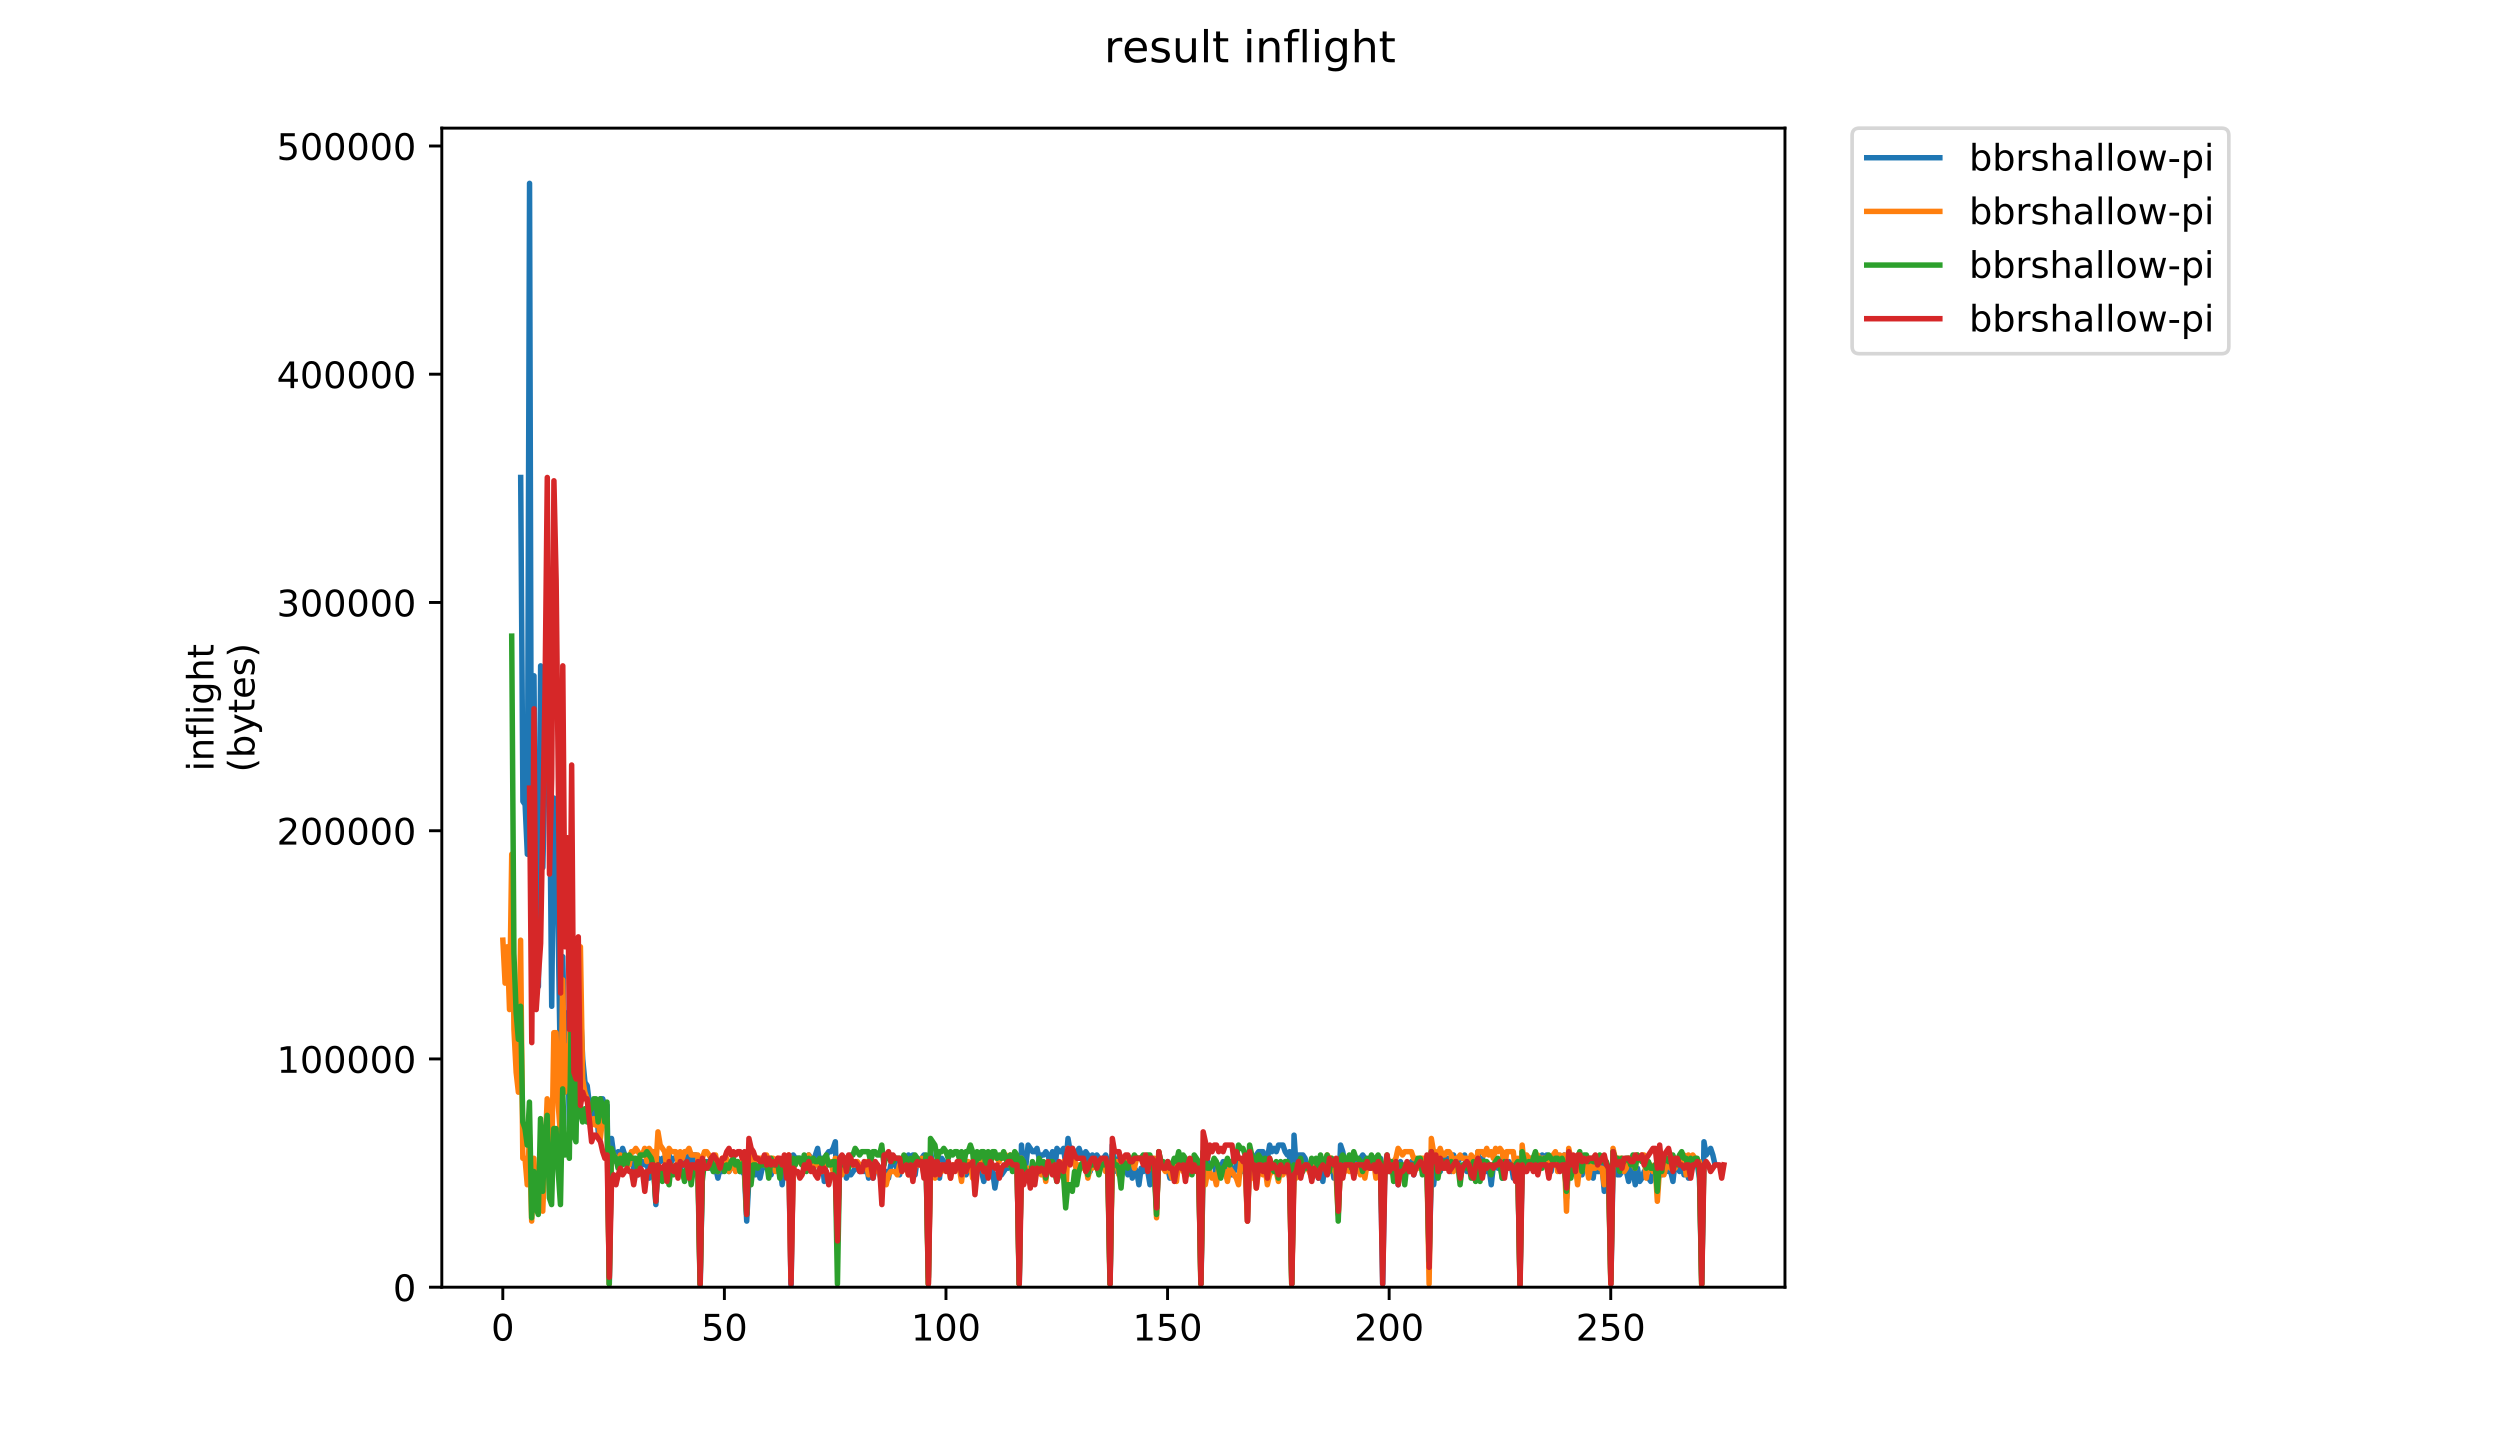 <?xml version="1.0" encoding="utf-8" standalone="no"?>
<!DOCTYPE svg PUBLIC "-//W3C//DTD SVG 1.1//EN"
  "http://www.w3.org/Graphics/SVG/1.1/DTD/svg11.dtd">
<!-- Created with matplotlib (https://matplotlib.org/) -->
<svg height="396pt" version="1.1" viewBox="0 0 684 396" width="684pt" xmlns="http://www.w3.org/2000/svg" xmlns:xlink="http://www.w3.org/1999/xlink">
 <defs>
  <style type="text/css">
*{stroke-linecap:butt;stroke-linejoin:round;}
  </style>
 </defs>
 <g id="figure_1">
  <g id="patch_1">
   <path d="M 0 396 
L 684 396 
L 684 0 
L 0 0 
z
" style="fill:#ffffff;"/>
  </g>
  <g id="axes_1">
   <g id="patch_2">
    <path d="M 120.879 352.174 
L 488.365 352.174 
L 488.365 35.062 
L 120.879 35.062 
z
" style="fill:#ffffff;"/>
   </g>
   <g id="matplotlib.axis_1">
    <g id="xtick_1">
     <g id="line2d_1">
      <defs>
       <path d="M 0 0 
L 0 3.5 
" id="mc0a345cc7d" style="stroke:#000000;stroke-width:0.8;"/>
      </defs>
      <g>
       <use style="stroke:#000000;stroke-width:0.8;" x="137.566" xlink:href="#mc0a345cc7d" y="352.174"/>
      </g>
     </g>
     <g id="text_1">
      <!-- 0 -->
      <defs>
       <path d="M 31.781 66.406 
Q 24.172 66.406 20.328 58.906 
Q 16.5 51.422 16.5 36.375 
Q 16.5 21.391 20.328 13.891 
Q 24.172 6.391 31.781 6.391 
Q 39.453 6.391 43.281 13.891 
Q 47.125 21.391 47.125 36.375 
Q 47.125 51.422 43.281 58.906 
Q 39.453 66.406 31.781 66.406 
z
M 31.781 74.219 
Q 44.047 74.219 50.516 64.516 
Q 56.984 54.828 56.984 36.375 
Q 56.984 17.969 50.516 8.266 
Q 44.047 -1.422 31.781 -1.422 
Q 19.531 -1.422 13.062 8.266 
Q 6.594 17.969 6.594 36.375 
Q 6.594 54.828 13.062 64.516 
Q 19.531 74.219 31.781 74.219 
z
" id="DejaVuSans-48"/>
      </defs>
      <g transform="translate(134.384 366.773)scale(0.1 -0.1)">
       <use xlink:href="#DejaVuSans-48"/>
      </g>
     </g>
    </g>
    <g id="xtick_2">
     <g id="line2d_2">
      <g>
       <use style="stroke:#000000;stroke-width:0.8;" x="198.192" xlink:href="#mc0a345cc7d" y="352.174"/>
      </g>
     </g>
     <g id="text_2">
      <!-- 50 -->
      <defs>
       <path d="M 10.797 72.906 
L 49.516 72.906 
L 49.516 64.594 
L 19.828 64.594 
L 19.828 46.734 
Q 21.969 47.469 24.109 47.828 
Q 26.266 48.188 28.422 48.188 
Q 40.625 48.188 47.75 41.5 
Q 54.891 34.812 54.891 23.391 
Q 54.891 11.625 47.562 5.094 
Q 40.234 -1.422 26.906 -1.422 
Q 22.312 -1.422 17.547 -0.641 
Q 12.797 0.141 7.719 1.703 
L 7.719 11.625 
Q 12.109 9.234 16.797 8.062 
Q 21.484 6.891 26.703 6.891 
Q 35.156 6.891 40.078 11.328 
Q 45.016 15.766 45.016 23.391 
Q 45.016 31 40.078 35.438 
Q 35.156 39.891 26.703 39.891 
Q 22.75 39.891 18.812 39.016 
Q 14.891 38.141 10.797 36.281 
z
" id="DejaVuSans-53"/>
      </defs>
      <g transform="translate(191.83 366.773)scale(0.1 -0.1)">
       <use xlink:href="#DejaVuSans-53"/>
       <use x="63.623" xlink:href="#DejaVuSans-48"/>
      </g>
     </g>
    </g>
    <g id="xtick_3">
     <g id="line2d_3">
      <g>
       <use style="stroke:#000000;stroke-width:0.8;" x="258.819" xlink:href="#mc0a345cc7d" y="352.174"/>
      </g>
     </g>
     <g id="text_3">
      <!-- 100 -->
      <defs>
       <path d="M 12.406 8.297 
L 28.516 8.297 
L 28.516 63.922 
L 10.984 60.406 
L 10.984 69.391 
L 28.422 72.906 
L 38.281 72.906 
L 38.281 8.297 
L 54.391 8.297 
L 54.391 0 
L 12.406 0 
z
" id="DejaVuSans-49"/>
      </defs>
      <g transform="translate(249.275 366.773)scale(0.1 -0.1)">
       <use xlink:href="#DejaVuSans-49"/>
       <use x="63.623" xlink:href="#DejaVuSans-48"/>
       <use x="127.246" xlink:href="#DejaVuSans-48"/>
      </g>
     </g>
    </g>
    <g id="xtick_4">
     <g id="line2d_4">
      <g>
       <use style="stroke:#000000;stroke-width:0.8;" x="319.445" xlink:href="#mc0a345cc7d" y="352.174"/>
      </g>
     </g>
     <g id="text_4">
      <!-- 150 -->
      <g transform="translate(309.901 366.773)scale(0.1 -0.1)">
       <use xlink:href="#DejaVuSans-49"/>
       <use x="63.623" xlink:href="#DejaVuSans-53"/>
       <use x="127.246" xlink:href="#DejaVuSans-48"/>
      </g>
     </g>
    </g>
    <g id="xtick_5">
     <g id="line2d_5">
      <g>
       <use style="stroke:#000000;stroke-width:0.8;" x="380.072" xlink:href="#mc0a345cc7d" y="352.174"/>
      </g>
     </g>
     <g id="text_5">
      <!-- 200 -->
      <defs>
       <path d="M 19.188 8.297 
L 53.609 8.297 
L 53.609 0 
L 7.328 0 
L 7.328 8.297 
Q 12.938 14.109 22.625 23.891 
Q 32.328 33.688 34.812 36.531 
Q 39.547 41.844 41.422 45.531 
Q 43.312 49.219 43.312 52.781 
Q 43.312 58.594 39.234 62.25 
Q 35.156 65.922 28.609 65.922 
Q 23.969 65.922 18.812 64.312 
Q 13.672 62.703 7.812 59.422 
L 7.812 69.391 
Q 13.766 71.781 18.938 73 
Q 24.125 74.219 28.422 74.219 
Q 39.75 74.219 46.484 68.547 
Q 53.219 62.891 53.219 53.422 
Q 53.219 48.922 51.531 44.891 
Q 49.859 40.875 45.406 35.406 
Q 44.188 33.984 37.641 27.219 
Q 31.109 20.453 19.188 8.297 
z
" id="DejaVuSans-50"/>
      </defs>
      <g transform="translate(370.528 366.773)scale(0.1 -0.1)">
       <use xlink:href="#DejaVuSans-50"/>
       <use x="63.623" xlink:href="#DejaVuSans-48"/>
       <use x="127.246" xlink:href="#DejaVuSans-48"/>
      </g>
     </g>
    </g>
    <g id="xtick_6">
     <g id="line2d_6">
      <g>
       <use style="stroke:#000000;stroke-width:0.8;" x="440.698" xlink:href="#mc0a345cc7d" y="352.174"/>
      </g>
     </g>
     <g id="text_6">
      <!-- 250 -->
      <g transform="translate(431.154 366.773)scale(0.1 -0.1)">
       <use xlink:href="#DejaVuSans-50"/>
       <use x="63.623" xlink:href="#DejaVuSans-53"/>
       <use x="127.246" xlink:href="#DejaVuSans-48"/>
      </g>
     </g>
    </g>
   </g>
   <g id="matplotlib.axis_2">
    <g id="ytick_1">
     <g id="line2d_7">
      <defs>
       <path d="M 0 0 
L -3.5 0 
" id="ma08128ab43" style="stroke:#000000;stroke-width:0.8;"/>
      </defs>
      <g>
       <use style="stroke:#000000;stroke-width:0.8;" x="120.879" xlink:href="#ma08128ab43" y="352.174"/>
      </g>
     </g>
     <g id="text_7">
      <!-- 0 -->
      <g transform="translate(107.516 355.973)scale(0.1 -0.1)">
       <use xlink:href="#DejaVuSans-48"/>
      </g>
     </g>
    </g>
    <g id="ytick_2">
     <g id="line2d_8">
      <g>
       <use style="stroke:#000000;stroke-width:0.8;" x="120.879" xlink:href="#ma08128ab43" y="289.728"/>
      </g>
     </g>
     <g id="text_8">
      <!-- 100000 -->
      <g transform="translate(75.704 293.527)scale(0.1 -0.1)">
       <use xlink:href="#DejaVuSans-49"/>
       <use x="63.623" xlink:href="#DejaVuSans-48"/>
       <use x="127.246" xlink:href="#DejaVuSans-48"/>
       <use x="190.869" xlink:href="#DejaVuSans-48"/>
       <use x="254.492" xlink:href="#DejaVuSans-48"/>
       <use x="318.115" xlink:href="#DejaVuSans-48"/>
      </g>
     </g>
    </g>
    <g id="ytick_3">
     <g id="line2d_9">
      <g>
       <use style="stroke:#000000;stroke-width:0.8;" x="120.879" xlink:href="#ma08128ab43" y="227.281"/>
      </g>
     </g>
     <g id="text_9">
      <!-- 200000 -->
      <g transform="translate(75.704 231.08)scale(0.1 -0.1)">
       <use xlink:href="#DejaVuSans-50"/>
       <use x="63.623" xlink:href="#DejaVuSans-48"/>
       <use x="127.246" xlink:href="#DejaVuSans-48"/>
       <use x="190.869" xlink:href="#DejaVuSans-48"/>
       <use x="254.492" xlink:href="#DejaVuSans-48"/>
       <use x="318.115" xlink:href="#DejaVuSans-48"/>
      </g>
     </g>
    </g>
    <g id="ytick_4">
     <g id="line2d_10">
      <g>
       <use style="stroke:#000000;stroke-width:0.8;" x="120.879" xlink:href="#ma08128ab43" y="164.835"/>
      </g>
     </g>
     <g id="text_10">
      <!-- 300000 -->
      <defs>
       <path d="M 40.578 39.312 
Q 47.656 37.797 51.625 33 
Q 55.609 28.219 55.609 21.188 
Q 55.609 10.406 48.188 4.484 
Q 40.766 -1.422 27.094 -1.422 
Q 22.516 -1.422 17.656 -0.516 
Q 12.797 0.391 7.625 2.203 
L 7.625 11.719 
Q 11.719 9.328 16.594 8.109 
Q 21.484 6.891 26.812 6.891 
Q 36.078 6.891 40.938 10.547 
Q 45.797 14.203 45.797 21.188 
Q 45.797 27.641 41.281 31.266 
Q 36.766 34.906 28.719 34.906 
L 20.219 34.906 
L 20.219 43.016 
L 29.109 43.016 
Q 36.375 43.016 40.234 45.922 
Q 44.094 48.828 44.094 54.297 
Q 44.094 59.906 40.109 62.906 
Q 36.141 65.922 28.719 65.922 
Q 24.656 65.922 20.016 65.031 
Q 15.375 64.156 9.812 62.312 
L 9.812 71.094 
Q 15.438 72.656 20.344 73.438 
Q 25.25 74.219 29.594 74.219 
Q 40.828 74.219 47.359 69.109 
Q 53.906 64.016 53.906 55.328 
Q 53.906 49.266 50.438 45.094 
Q 46.969 40.922 40.578 39.312 
z
" id="DejaVuSans-51"/>
      </defs>
      <g transform="translate(75.704 168.634)scale(0.1 -0.1)">
       <use xlink:href="#DejaVuSans-51"/>
       <use x="63.623" xlink:href="#DejaVuSans-48"/>
       <use x="127.246" xlink:href="#DejaVuSans-48"/>
       <use x="190.869" xlink:href="#DejaVuSans-48"/>
       <use x="254.492" xlink:href="#DejaVuSans-48"/>
       <use x="318.115" xlink:href="#DejaVuSans-48"/>
      </g>
     </g>
    </g>
    <g id="ytick_5">
     <g id="line2d_11">
      <g>
       <use style="stroke:#000000;stroke-width:0.8;" x="120.879" xlink:href="#ma08128ab43" y="102.388"/>
      </g>
     </g>
     <g id="text_11">
      <!-- 400000 -->
      <defs>
       <path d="M 37.797 64.312 
L 12.891 25.391 
L 37.797 25.391 
z
M 35.203 72.906 
L 47.609 72.906 
L 47.609 25.391 
L 58.016 25.391 
L 58.016 17.188 
L 47.609 17.188 
L 47.609 0 
L 37.797 0 
L 37.797 17.188 
L 4.891 17.188 
L 4.891 26.703 
z
" id="DejaVuSans-52"/>
      </defs>
      <g transform="translate(75.704 106.188)scale(0.1 -0.1)">
       <use xlink:href="#DejaVuSans-52"/>
       <use x="63.623" xlink:href="#DejaVuSans-48"/>
       <use x="127.246" xlink:href="#DejaVuSans-48"/>
       <use x="190.869" xlink:href="#DejaVuSans-48"/>
       <use x="254.492" xlink:href="#DejaVuSans-48"/>
       <use x="318.115" xlink:href="#DejaVuSans-48"/>
      </g>
     </g>
    </g>
    <g id="ytick_6">
     <g id="line2d_12">
      <g>
       <use style="stroke:#000000;stroke-width:0.8;" x="120.879" xlink:href="#ma08128ab43" y="39.942"/>
      </g>
     </g>
     <g id="text_12">
      <!-- 500000 -->
      <g transform="translate(75.704 43.741)scale(0.1 -0.1)">
       <use xlink:href="#DejaVuSans-53"/>
       <use x="63.623" xlink:href="#DejaVuSans-48"/>
       <use x="127.246" xlink:href="#DejaVuSans-48"/>
       <use x="190.869" xlink:href="#DejaVuSans-48"/>
       <use x="254.492" xlink:href="#DejaVuSans-48"/>
       <use x="318.115" xlink:href="#DejaVuSans-48"/>
      </g>
     </g>
    </g>
    <g id="text_13">
     <!-- inflight -->
     <defs>
      <path d="M 9.422 54.688 
L 18.406 54.688 
L 18.406 0 
L 9.422 0 
z
M 9.422 75.984 
L 18.406 75.984 
L 18.406 64.594 
L 9.422 64.594 
z
" id="DejaVuSans-105"/>
      <path d="M 54.891 33.016 
L 54.891 0 
L 45.906 0 
L 45.906 32.719 
Q 45.906 40.484 42.875 44.328 
Q 39.844 48.188 33.797 48.188 
Q 26.516 48.188 22.312 43.547 
Q 18.109 38.922 18.109 30.906 
L 18.109 0 
L 9.078 0 
L 9.078 54.688 
L 18.109 54.688 
L 18.109 46.188 
Q 21.344 51.125 25.703 53.562 
Q 30.078 56 35.797 56 
Q 45.219 56 50.047 50.172 
Q 54.891 44.344 54.891 33.016 
z
" id="DejaVuSans-110"/>
      <path d="M 37.109 75.984 
L 37.109 68.5 
L 28.516 68.5 
Q 23.688 68.5 21.797 66.547 
Q 19.922 64.594 19.922 59.516 
L 19.922 54.688 
L 34.719 54.688 
L 34.719 47.703 
L 19.922 47.703 
L 19.922 0 
L 10.891 0 
L 10.891 47.703 
L 2.297 47.703 
L 2.297 54.688 
L 10.891 54.688 
L 10.891 58.5 
Q 10.891 67.625 15.141 71.797 
Q 19.391 75.984 28.609 75.984 
z
" id="DejaVuSans-102"/>
      <path d="M 9.422 75.984 
L 18.406 75.984 
L 18.406 0 
L 9.422 0 
z
" id="DejaVuSans-108"/>
      <path d="M 45.406 27.984 
Q 45.406 37.75 41.375 43.109 
Q 37.359 48.484 30.078 48.484 
Q 22.859 48.484 18.828 43.109 
Q 14.797 37.75 14.797 27.984 
Q 14.797 18.266 18.828 12.891 
Q 22.859 7.516 30.078 7.516 
Q 37.359 7.516 41.375 12.891 
Q 45.406 18.266 45.406 27.984 
z
M 54.391 6.781 
Q 54.391 -7.172 48.188 -13.984 
Q 42 -20.797 29.203 -20.797 
Q 24.469 -20.797 20.266 -20.094 
Q 16.062 -19.391 12.109 -17.922 
L 12.109 -9.188 
Q 16.062 -11.328 19.922 -12.344 
Q 23.781 -13.375 27.781 -13.375 
Q 36.625 -13.375 41.016 -8.766 
Q 45.406 -4.156 45.406 5.172 
L 45.406 9.625 
Q 42.625 4.781 38.281 2.391 
Q 33.938 0 27.875 0 
Q 17.828 0 11.672 7.656 
Q 5.516 15.328 5.516 27.984 
Q 5.516 40.672 11.672 48.328 
Q 17.828 56 27.875 56 
Q 33.938 56 38.281 53.609 
Q 42.625 51.219 45.406 46.391 
L 45.406 54.688 
L 54.391 54.688 
z
" id="DejaVuSans-103"/>
      <path d="M 54.891 33.016 
L 54.891 0 
L 45.906 0 
L 45.906 32.719 
Q 45.906 40.484 42.875 44.328 
Q 39.844 48.188 33.797 48.188 
Q 26.516 48.188 22.312 43.547 
Q 18.109 38.922 18.109 30.906 
L 18.109 0 
L 9.078 0 
L 9.078 75.984 
L 18.109 75.984 
L 18.109 46.188 
Q 21.344 51.125 25.703 53.562 
Q 30.078 56 35.797 56 
Q 45.219 56 50.047 50.172 
Q 54.891 44.344 54.891 33.016 
z
" id="DejaVuSans-104"/>
      <path d="M 18.312 70.219 
L 18.312 54.688 
L 36.812 54.688 
L 36.812 47.703 
L 18.312 47.703 
L 18.312 18.016 
Q 18.312 11.328 20.141 9.422 
Q 21.969 7.516 27.594 7.516 
L 36.812 7.516 
L 36.812 0 
L 27.594 0 
Q 17.188 0 13.234 3.875 
Q 9.281 7.766 9.281 18.016 
L 9.281 47.703 
L 2.688 47.703 
L 2.688 54.688 
L 9.281 54.688 
L 9.281 70.219 
z
" id="DejaVuSans-116"/>
     </defs>
     <g transform="translate(58.426 211.018)rotate(-90)scale(0.1 -0.1)">
      <use xlink:href="#DejaVuSans-105"/>
      <use x="27.783" xlink:href="#DejaVuSans-110"/>
      <use x="91.162" xlink:href="#DejaVuSans-102"/>
      <use x="126.367" xlink:href="#DejaVuSans-108"/>
      <use x="154.15" xlink:href="#DejaVuSans-105"/>
      <use x="181.934" xlink:href="#DejaVuSans-103"/>
      <use x="245.41" xlink:href="#DejaVuSans-104"/>
      <use x="308.789" xlink:href="#DejaVuSans-116"/>
     </g>
     <!-- (bytes) -->
     <defs>
      <path d="M 31 75.875 
Q 24.469 64.656 21.281 53.656 
Q 18.109 42.672 18.109 31.391 
Q 18.109 20.125 21.312 9.062 
Q 24.516 -2 31 -13.188 
L 23.188 -13.188 
Q 15.875 -1.703 12.234 9.375 
Q 8.594 20.453 8.594 31.391 
Q 8.594 42.281 12.203 53.312 
Q 15.828 64.359 23.188 75.875 
z
" id="DejaVuSans-40"/>
      <path d="M 48.688 27.297 
Q 48.688 37.203 44.609 42.844 
Q 40.531 48.484 33.406 48.484 
Q 26.266 48.484 22.188 42.844 
Q 18.109 37.203 18.109 27.297 
Q 18.109 17.391 22.188 11.75 
Q 26.266 6.109 33.406 6.109 
Q 40.531 6.109 44.609 11.75 
Q 48.688 17.391 48.688 27.297 
z
M 18.109 46.391 
Q 20.953 51.266 25.266 53.625 
Q 29.594 56 35.594 56 
Q 45.562 56 51.781 48.094 
Q 58.016 40.188 58.016 27.297 
Q 58.016 14.406 51.781 6.484 
Q 45.562 -1.422 35.594 -1.422 
Q 29.594 -1.422 25.266 0.953 
Q 20.953 3.328 18.109 8.203 
L 18.109 0 
L 9.078 0 
L 9.078 75.984 
L 18.109 75.984 
z
" id="DejaVuSans-98"/>
      <path d="M 32.172 -5.078 
Q 28.375 -14.844 24.75 -17.812 
Q 21.141 -20.797 15.094 -20.797 
L 7.906 -20.797 
L 7.906 -13.281 
L 13.188 -13.281 
Q 16.891 -13.281 18.938 -11.516 
Q 21 -9.766 23.484 -3.219 
L 25.094 0.875 
L 2.984 54.688 
L 12.5 54.688 
L 29.594 11.922 
L 46.688 54.688 
L 56.203 54.688 
z
" id="DejaVuSans-121"/>
      <path d="M 56.203 29.594 
L 56.203 25.203 
L 14.891 25.203 
Q 15.484 15.922 20.484 11.062 
Q 25.484 6.203 34.422 6.203 
Q 39.594 6.203 44.453 7.469 
Q 49.312 8.734 54.109 11.281 
L 54.109 2.781 
Q 49.266 0.734 44.188 -0.344 
Q 39.109 -1.422 33.891 -1.422 
Q 20.797 -1.422 13.156 6.188 
Q 5.516 13.812 5.516 26.812 
Q 5.516 40.234 12.766 48.109 
Q 20.016 56 32.328 56 
Q 43.359 56 49.781 48.891 
Q 56.203 41.797 56.203 29.594 
z
M 47.219 32.234 
Q 47.125 39.594 43.094 43.984 
Q 39.062 48.391 32.422 48.391 
Q 24.906 48.391 20.391 44.141 
Q 15.875 39.891 15.188 32.172 
z
" id="DejaVuSans-101"/>
      <path d="M 44.281 53.078 
L 44.281 44.578 
Q 40.484 46.531 36.375 47.5 
Q 32.281 48.484 27.875 48.484 
Q 21.188 48.484 17.844 46.438 
Q 14.5 44.391 14.5 40.281 
Q 14.5 37.156 16.891 35.375 
Q 19.281 33.594 26.516 31.984 
L 29.594 31.297 
Q 39.156 29.25 43.188 25.516 
Q 47.219 21.781 47.219 15.094 
Q 47.219 7.469 41.188 3.016 
Q 35.156 -1.422 24.609 -1.422 
Q 20.219 -1.422 15.453 -0.562 
Q 10.688 0.297 5.422 2 
L 5.422 11.281 
Q 10.406 8.688 15.234 7.391 
Q 20.062 6.109 24.812 6.109 
Q 31.156 6.109 34.562 8.281 
Q 37.984 10.453 37.984 14.406 
Q 37.984 18.062 35.516 20.016 
Q 33.062 21.969 24.703 23.781 
L 21.578 24.516 
Q 13.234 26.266 9.516 29.906 
Q 5.812 33.547 5.812 39.891 
Q 5.812 47.609 11.281 51.797 
Q 16.75 56 26.812 56 
Q 31.781 56 36.172 55.266 
Q 40.578 54.547 44.281 53.078 
z
" id="DejaVuSans-115"/>
      <path d="M 8.016 75.875 
L 15.828 75.875 
Q 23.141 64.359 26.781 53.312 
Q 30.422 42.281 30.422 31.391 
Q 30.422 20.453 26.781 9.375 
Q 23.141 -1.703 15.828 -13.188 
L 8.016 -13.188 
Q 14.5 -2 17.703 9.062 
Q 20.906 20.125 20.906 31.391 
Q 20.906 42.672 17.703 53.656 
Q 14.5 64.656 8.016 75.875 
z
" id="DejaVuSans-41"/>
     </defs>
     <g transform="translate(69.624 211.295)rotate(-90)scale(0.1 -0.1)">
      <use xlink:href="#DejaVuSans-40"/>
      <use x="39.014" xlink:href="#DejaVuSans-98"/>
      <use x="102.49" xlink:href="#DejaVuSans-121"/>
      <use x="161.67" xlink:href="#DejaVuSans-116"/>
      <use x="200.879" xlink:href="#DejaVuSans-101"/>
      <use x="262.402" xlink:href="#DejaVuSans-115"/>
      <use x="314.502" xlink:href="#DejaVuSans-41"/>
     </g>
    </g>
   </g>
   <g id="line2d_13">
    <path clip-path="url(#p697143230b)" d="M 142.459 130.639 
L 143.066 219.253 
L 143.672 220.157 
L 144.278 233.721 
L 144.884 50.163 
L 145.491 268.081 
L 146.097 184.893 
L 146.703 260.847 
L 147.309 269.89 
L 147.916 182.18 
L 148.522 237.338 
L 149.128 210.211 
L 149.735 198.456 
L 150.341 209.307 
L 150.947 275.315 
L 151.553 218.349 
L 152.16 219.253 
L 153.372 296.112 
L 153.978 261.752 
L 154.585 291.591 
L 155.191 277.124 
L 155.797 308.771 
L 156.403 245.476 
L 157.01 308.771 
L 157.616 261.752 
L 158.222 292.495 
L 158.828 277.124 
L 159.435 289.783 
L 160.041 296.112 
L 160.647 297.016 
L 161.86 306.963 
L 162.466 302.442 
L 163.072 301.538 
L 163.679 309.676 
L 164.285 300.633 
L 164.891 300.633 
L 165.497 302.442 
L 166.104 302.442 
L 166.71 351.27 
L 167.316 311.484 
L 167.922 316.005 
L 168.529 317.814 
L 169.135 315.101 
L 169.741 316.909 
L 170.348 314.197 
L 170.954 316.005 
L 171.56 318.718 
L 172.166 316.909 
L 172.773 316.909 
L 173.379 319.622 
L 173.985 318.718 
L 174.591 321.431 
L 175.198 318.718 
L 175.804 317.814 
L 176.41 318.718 
L 177.016 317.814 
L 177.623 322.335 
L 178.229 317.814 
L 178.835 318.718 
L 179.442 329.569 
L 180.048 316.909 
L 180.654 317.814 
L 181.26 316.909 
L 181.867 317.814 
L 182.473 316.005 
L 183.079 316.005 
L 183.685 317.814 
L 184.292 316.909 
L 184.898 316.909 
L 185.504 316.005 
L 186.11 320.526 
L 186.717 317.814 
L 187.323 316.909 
L 187.929 316.909 
L 188.535 316.005 
L 189.142 319.622 
L 189.748 316.005 
L 190.354 316.005 
L 190.961 317.814 
L 191.567 352.174 
L 192.173 319.622 
L 193.386 317.814 
L 193.992 317.814 
L 194.598 318.718 
L 195.204 320.526 
L 195.811 319.622 
L 196.417 322.335 
L 197.023 319.622 
L 197.629 320.526 
L 198.842 318.718 
L 199.448 320.526 
L 200.055 318.718 
L 200.661 319.622 
L 201.267 318.718 
L 202.48 320.526 
L 203.086 320.526 
L 203.692 321.431 
L 204.298 334.09 
L 204.905 322.335 
L 205.511 322.335 
L 206.117 320.526 
L 206.723 321.431 
L 207.33 319.622 
L 207.936 322.335 
L 208.542 319.622 
L 209.149 317.814 
L 209.755 319.622 
L 210.361 318.718 
L 210.967 321.431 
L 211.574 318.718 
L 212.18 319.622 
L 212.786 317.814 
L 213.392 318.718 
L 213.999 324.143 
L 214.605 318.718 
L 215.211 318.718 
L 215.817 317.814 
L 216.424 352.174 
L 217.03 316.005 
L 217.636 316.909 
L 218.849 316.909 
L 219.455 317.814 
L 220.061 316.909 
L 220.668 316.909 
L 221.274 316.005 
L 221.88 316.909 
L 222.486 320.526 
L 223.093 316.005 
L 223.699 314.197 
L 224.305 318.718 
L 224.911 316.909 
L 225.518 323.239 
L 226.124 316.005 
L 226.73 315.101 
L 227.336 315.101 
L 227.943 314.197 
L 228.549 312.388 
L 229.155 334.09 
L 229.762 316.909 
L 230.974 318.718 
L 231.58 322.335 
L 232.187 320.526 
L 232.793 321.431 
L 234.005 319.622 
L 234.612 319.622 
L 235.218 320.526 
L 235.824 318.718 
L 236.43 320.526 
L 237.037 318.718 
L 237.643 322.335 
L 238.249 317.814 
L 238.856 322.335 
L 239.462 319.622 
L 240.068 318.718 
L 240.674 320.526 
L 241.281 324.143 
L 241.887 320.526 
L 242.493 320.526 
L 243.099 322.335 
L 243.706 318.718 
L 244.312 318.718 
L 244.918 317.814 
L 245.524 320.526 
L 246.131 321.431 
L 246.737 318.718 
L 247.343 316.909 
L 247.949 317.814 
L 248.556 316.005 
L 249.162 319.622 
L 249.768 316.005 
L 250.375 321.431 
L 250.981 316.909 
L 251.587 317.814 
L 252.8 316.005 
L 253.406 320.526 
L 254.012 349.461 
L 254.618 315.101 
L 255.225 319.622 
L 255.831 317.814 
L 256.437 318.718 
L 257.043 322.335 
L 257.65 316.909 
L 258.862 318.718 
L 259.469 318.718 
L 260.075 319.622 
L 261.287 319.622 
L 261.894 318.718 
L 262.5 318.718 
L 263.106 317.814 
L 264.319 321.431 
L 264.925 319.622 
L 265.531 318.718 
L 266.137 319.622 
L 266.744 323.239 
L 267.35 318.718 
L 268.563 320.526 
L 269.169 323.239 
L 269.775 320.526 
L 271.594 320.526 
L 272.2 325.047 
L 272.806 321.431 
L 273.413 320.526 
L 274.019 321.431 
L 275.231 319.622 
L 275.838 319.622 
L 276.444 318.718 
L 277.05 319.622 
L 277.656 319.622 
L 278.263 318.718 
L 278.869 351.27 
L 279.475 313.292 
L 280.082 320.526 
L 280.688 318.718 
L 281.294 313.292 
L 282.507 315.101 
L 283.113 315.101 
L 283.719 314.197 
L 284.325 316.909 
L 284.932 316.005 
L 285.538 316.005 
L 286.144 315.101 
L 286.75 316.005 
L 287.357 318.718 
L 287.963 315.101 
L 288.569 320.526 
L 289.176 314.197 
L 289.782 315.101 
L 290.388 315.101 
L 290.994 314.197 
L 291.601 318.718 
L 292.207 311.484 
L 292.813 315.101 
L 293.419 314.197 
L 294.026 317.814 
L 294.632 315.101 
L 295.238 314.197 
L 295.844 316.005 
L 296.451 316.005 
L 297.057 315.101 
L 297.663 316.005 
L 298.27 320.526 
L 298.876 316.005 
L 299.482 317.814 
L 300.088 316.005 
L 300.695 316.909 
L 301.301 318.718 
L 301.907 316.909 
L 302.513 316.005 
L 303.12 317.814 
L 303.726 351.27 
L 304.332 313.292 
L 304.938 317.814 
L 305.545 320.526 
L 306.151 316.909 
L 306.757 318.718 
L 307.97 318.718 
L 308.576 321.431 
L 309.182 317.814 
L 309.789 322.335 
L 310.395 319.622 
L 311.001 320.526 
L 311.607 324.143 
L 312.214 319.622 
L 312.82 320.526 
L 313.426 319.622 
L 314.032 320.526 
L 314.639 324.143 
L 315.245 320.526 
L 315.851 320.526 
L 316.457 330.473 
L 317.064 316.005 
L 317.67 318.718 
L 318.276 319.622 
L 319.489 319.622 
L 320.095 322.335 
L 320.701 319.622 
L 321.308 317.814 
L 321.914 320.526 
L 322.52 316.909 
L 323.733 318.718 
L 324.339 320.526 
L 325.551 318.718 
L 326.158 320.526 
L 326.764 317.814 
L 327.37 319.622 
L 327.977 320.526 
L 328.583 351.27 
L 329.189 319.622 
L 329.795 322.335 
L 330.402 317.814 
L 331.008 318.718 
L 331.614 318.718 
L 332.22 317.814 
L 332.827 322.335 
L 333.433 318.718 
L 334.039 319.622 
L 334.645 317.814 
L 335.252 318.718 
L 335.858 321.431 
L 336.464 317.814 
L 337.07 321.431 
L 337.677 320.526 
L 338.283 318.718 
L 338.889 317.814 
L 339.496 317.814 
L 340.102 320.526 
L 340.708 318.718 
L 341.314 334.09 
L 341.921 316.005 
L 342.527 317.814 
L 344.346 315.101 
L 345.558 315.101 
L 346.164 318.718 
L 346.771 316.909 
L 347.377 313.292 
L 347.983 315.101 
L 348.59 314.197 
L 349.196 315.101 
L 349.802 313.292 
L 351.015 313.292 
L 351.621 315.101 
L 352.227 316.005 
L 352.833 315.101 
L 353.44 351.27 
L 354.046 310.58 
L 354.652 319.622 
L 355.258 316.005 
L 356.471 316.005 
L 357.077 316.909 
L 357.684 319.622 
L 358.29 318.718 
L 360.109 318.718 
L 360.715 322.335 
L 361.321 317.814 
L 361.927 323.239 
L 362.534 318.718 
L 363.14 318.718 
L 363.746 319.622 
L 364.352 318.718 
L 364.959 322.335 
L 365.565 318.718 
L 366.171 328.664 
L 366.777 313.292 
L 367.384 315.101 
L 367.99 318.718 
L 369.203 316.909 
L 370.415 316.909 
L 371.021 320.526 
L 371.628 317.814 
L 372.84 316.005 
L 373.446 316.909 
L 374.053 318.718 
L 374.659 316.909 
L 375.265 318.718 
L 375.871 316.909 
L 377.69 316.909 
L 378.297 351.27 
L 378.903 318.718 
L 379.509 320.526 
L 381.328 317.814 
L 381.934 318.718 
L 382.54 324.143 
L 383.147 317.814 
L 383.753 319.622 
L 384.359 320.526 
L 384.965 319.622 
L 385.572 320.526 
L 386.178 317.814 
L 386.784 321.431 
L 387.39 318.718 
L 387.997 318.718 
L 388.603 317.814 
L 389.209 318.718 
L 389.816 320.526 
L 390.422 319.622 
L 391.028 344.036 
L 391.634 320.526 
L 392.241 324.143 
L 392.847 318.718 
L 393.453 317.814 
L 394.059 320.526 
L 394.666 316.909 
L 396.484 316.909 
L 397.091 320.526 
L 397.697 316.005 
L 398.303 317.814 
L 398.91 317.814 
L 399.516 316.909 
L 400.122 316.909 
L 400.728 316.005 
L 401.335 320.526 
L 401.941 317.814 
L 402.547 316.909 
L 403.153 322.335 
L 403.76 322.335 
L 404.366 315.101 
L 404.972 320.526 
L 405.578 316.909 
L 406.791 320.526 
L 407.397 319.622 
L 408.004 324.143 
L 408.61 318.718 
L 409.216 318.718 
L 409.822 319.622 
L 410.429 317.814 
L 411.035 322.335 
L 411.641 318.718 
L 412.247 318.718 
L 412.854 317.814 
L 413.46 318.718 
L 414.066 322.335 
L 414.672 319.622 
L 415.279 319.622 
L 415.885 351.27 
L 416.491 315.101 
L 417.097 316.909 
L 417.704 316.909 
L 418.31 318.718 
L 418.916 316.909 
L 420.129 316.909 
L 420.735 318.718 
L 421.341 319.622 
L 421.948 316.005 
L 422.554 316.909 
L 423.16 316.005 
L 423.766 316.909 
L 424.373 320.526 
L 424.979 316.909 
L 425.585 316.909 
L 426.191 316.005 
L 426.798 316.909 
L 427.404 319.622 
L 428.01 316.005 
L 428.617 327.76 
L 429.223 316.909 
L 429.829 317.814 
L 430.435 319.622 
L 431.042 317.814 
L 431.648 321.431 
L 432.254 320.526 
L 432.86 321.431 
L 433.467 317.814 
L 434.679 319.622 
L 435.285 317.814 
L 435.892 322.335 
L 436.498 317.814 
L 437.104 320.526 
L 437.711 320.526 
L 438.317 318.718 
L 438.923 325.952 
L 439.529 320.526 
L 440.136 322.335 
L 440.742 351.27 
L 441.348 317.814 
L 441.954 320.526 
L 442.561 321.431 
L 443.167 321.431 
L 444.379 319.622 
L 444.986 320.526 
L 445.592 323.239 
L 446.198 319.622 
L 446.804 320.526 
L 447.411 324.143 
L 448.017 319.622 
L 448.623 323.239 
L 449.23 322.335 
L 449.836 320.526 
L 451.655 323.239 
L 452.261 320.526 
L 452.867 318.718 
L 453.473 325.047 
L 454.08 318.718 
L 454.686 321.431 
L 455.292 318.718 
L 455.898 318.718 
L 456.505 320.526 
L 457.111 320.526 
L 457.717 323.239 
L 458.324 317.814 
L 458.93 318.718 
L 459.536 320.526 
L 460.142 317.814 
L 460.749 321.431 
L 461.355 318.718 
L 461.961 322.335 
L 462.567 318.718 
L 463.174 318.718 
L 463.78 317.814 
L 464.386 318.718 
L 464.992 322.335 
L 465.599 351.27 
L 466.205 312.388 
L 466.811 316.005 
L 468.024 314.197 
L 468.63 316.005 
L 469.236 318.718 
L 469.236 318.718 
" style="fill:none;stroke:#1f77b4;stroke-linecap:square;stroke-width:1.5;"/>
   </g>
   <g id="line2d_14">
    <path clip-path="url(#p697143230b)" d="M 137.583 257.231 
L 138.189 268.985 
L 138.795 259.039 
L 139.401 276.219 
L 140.008 233.721 
L 140.614 281.645 
L 141.22 293.4 
L 141.826 298.825 
L 142.433 257.231 
L 143.039 316.909 
L 143.645 316.909 
L 144.251 324.143 
L 144.858 310.58 
L 145.464 334.09 
L 146.07 316.909 
L 146.677 329.569 
L 147.283 329.569 
L 148.495 331.377 
L 149.708 300.633 
L 150.314 307.867 
L 150.92 319.622 
L 151.527 282.549 
L 152.133 282.549 
L 152.739 302.442 
L 153.345 310.58 
L 153.952 268.081 
L 154.558 298.825 
L 155.164 286.166 
L 155.77 294.304 
L 156.377 238.242 
L 156.983 298.825 
L 157.589 278.932 
L 158.196 274.411 
L 158.802 259.039 
L 159.408 295.208 
L 160.014 298.825 
L 160.621 300.633 
L 161.227 306.059 
L 161.833 307.867 
L 162.439 306.059 
L 163.046 307.867 
L 163.652 306.059 
L 164.258 311.484 
L 164.864 306.059 
L 166.077 306.059 
L 166.683 351.27 
L 167.29 315.101 
L 168.502 316.909 
L 169.108 318.718 
L 169.715 316.005 
L 170.321 316.909 
L 171.533 316.909 
L 172.14 318.718 
L 172.746 315.101 
L 173.352 315.101 
L 173.958 314.197 
L 175.171 316.005 
L 175.777 316.005 
L 176.384 314.197 
L 176.99 317.814 
L 177.596 314.197 
L 178.202 315.101 
L 178.809 315.101 
L 179.415 319.622 
L 180.021 309.676 
L 180.627 313.292 
L 181.84 315.101 
L 182.446 319.622 
L 183.052 314.197 
L 183.659 315.101 
L 184.871 315.101 
L 185.477 317.814 
L 186.084 315.101 
L 186.69 316.909 
L 187.296 315.101 
L 187.903 315.101 
L 188.509 314.197 
L 189.115 316.005 
L 190.934 316.005 
L 191.54 351.27 
L 192.146 316.909 
L 192.753 315.101 
L 193.359 315.101 
L 194.571 316.909 
L 195.178 316.909 
L 195.784 316.005 
L 196.39 320.526 
L 197.603 316.909 
L 198.209 317.814 
L 198.815 316.909 
L 199.422 320.526 
L 200.028 318.718 
L 200.634 318.718 
L 201.24 320.526 
L 201.847 317.814 
L 202.453 319.622 
L 203.059 317.814 
L 203.665 319.622 
L 204.272 331.377 
L 204.878 313.292 
L 205.484 316.909 
L 206.091 318.718 
L 206.697 316.909 
L 208.516 316.909 
L 209.122 318.718 
L 209.728 316.005 
L 210.334 317.814 
L 210.941 316.909 
L 211.547 316.909 
L 212.153 320.526 
L 212.759 316.909 
L 213.366 320.526 
L 213.972 317.814 
L 214.578 316.909 
L 215.184 317.814 
L 215.791 316.005 
L 216.397 349.461 
L 217.003 320.526 
L 217.61 317.814 
L 218.822 317.814 
L 219.428 318.718 
L 220.035 316.909 
L 220.641 317.814 
L 221.247 316.005 
L 222.46 319.622 
L 223.066 318.718 
L 223.672 318.718 
L 224.278 317.814 
L 224.885 320.526 
L 226.704 317.814 
L 227.31 317.814 
L 227.916 320.526 
L 228.522 316.909 
L 229.129 334.994 
L 229.735 316.909 
L 230.341 321.431 
L 230.947 318.718 
L 231.554 320.526 
L 232.16 318.718 
L 233.979 318.718 
L 234.585 317.814 
L 235.191 318.718 
L 236.404 318.718 
L 237.01 317.814 
L 237.616 321.431 
L 238.223 318.718 
L 239.435 320.526 
L 240.041 319.622 
L 240.648 320.526 
L 241.254 324.143 
L 241.86 322.335 
L 242.466 324.143 
L 243.073 321.431 
L 243.679 320.526 
L 244.891 320.526 
L 245.498 321.431 
L 246.104 318.718 
L 246.71 320.526 
L 247.317 318.718 
L 247.923 318.718 
L 248.529 321.431 
L 249.135 317.814 
L 249.742 322.335 
L 250.348 318.718 
L 251.56 318.718 
L 252.167 316.909 
L 252.773 321.431 
L 253.379 317.814 
L 253.985 351.27 
L 254.592 318.718 
L 255.198 319.622 
L 255.804 322.335 
L 256.411 318.718 
L 257.017 318.718 
L 257.623 320.526 
L 258.229 319.622 
L 258.836 319.622 
L 259.442 318.718 
L 260.048 322.335 
L 260.654 318.718 
L 261.261 318.718 
L 261.867 319.622 
L 262.473 319.622 
L 263.079 323.239 
L 263.686 317.814 
L 264.292 320.526 
L 264.898 317.814 
L 265.505 318.718 
L 266.111 322.335 
L 266.717 321.431 
L 267.323 316.005 
L 267.93 317.814 
L 268.536 316.909 
L 269.142 320.526 
L 269.748 316.909 
L 270.355 316.005 
L 270.961 316.005 
L 271.567 316.909 
L 272.173 316.005 
L 273.386 317.814 
L 273.992 316.005 
L 274.598 316.909 
L 275.205 316.005 
L 275.811 318.718 
L 276.417 316.005 
L 277.63 317.814 
L 278.236 316.909 
L 278.842 351.27 
L 279.449 316.909 
L 280.055 318.718 
L 280.661 322.335 
L 281.267 319.622 
L 281.874 321.431 
L 282.48 320.526 
L 283.086 318.718 
L 283.692 320.526 
L 284.299 317.814 
L 284.905 321.431 
L 285.511 319.622 
L 286.118 323.239 
L 286.724 317.814 
L 287.33 318.718 
L 287.936 320.526 
L 288.543 318.718 
L 289.149 322.335 
L 289.755 319.622 
L 290.968 317.814 
L 291.574 327.76 
L 292.18 314.197 
L 292.786 316.909 
L 293.393 317.814 
L 293.999 316.909 
L 294.605 321.431 
L 295.212 318.718 
L 295.818 318.718 
L 296.424 319.622 
L 297.03 318.718 
L 297.637 322.335 
L 298.243 319.622 
L 298.849 319.622 
L 299.455 317.814 
L 300.062 319.622 
L 300.668 320.526 
L 301.274 317.814 
L 301.88 318.718 
L 302.487 320.526 
L 303.093 318.718 
L 303.699 351.27 
L 304.305 318.718 
L 304.912 317.814 
L 305.518 317.814 
L 306.124 321.431 
L 306.731 316.909 
L 307.337 317.814 
L 307.943 316.909 
L 309.762 316.909 
L 310.368 319.622 
L 310.974 316.909 
L 312.187 316.909 
L 312.793 317.814 
L 313.399 317.814 
L 314.006 316.909 
L 314.612 319.622 
L 315.218 316.909 
L 315.825 316.909 
L 316.431 333.185 
L 317.037 315.101 
L 317.643 318.718 
L 318.856 320.526 
L 319.462 318.718 
L 320.675 322.335 
L 321.281 317.814 
L 321.887 323.239 
L 322.493 317.814 
L 323.1 317.814 
L 323.706 320.526 
L 324.312 318.718 
L 324.919 321.431 
L 326.131 319.622 
L 326.737 320.526 
L 327.344 318.718 
L 327.95 319.622 
L 328.556 351.27 
L 329.162 319.622 
L 329.769 324.143 
L 330.375 320.526 
L 330.981 320.526 
L 331.587 322.335 
L 332.194 321.431 
L 332.8 324.143 
L 333.406 319.622 
L 334.012 320.526 
L 335.225 320.526 
L 335.831 323.239 
L 336.438 319.622 
L 338.256 322.335 
L 338.863 324.143 
L 339.469 317.814 
L 340.075 318.718 
L 340.681 318.718 
L 341.288 334.09 
L 341.894 318.718 
L 342.5 322.335 
L 343.106 319.622 
L 343.713 325.047 
L 344.319 320.526 
L 344.925 320.526 
L 345.532 321.431 
L 346.138 319.622 
L 346.744 324.143 
L 347.35 321.431 
L 347.957 320.526 
L 349.169 320.526 
L 349.775 323.239 
L 350.382 319.622 
L 350.988 321.431 
L 351.594 320.526 
L 352.2 318.718 
L 352.807 319.622 
L 353.413 351.27 
L 354.019 320.526 
L 354.625 322.335 
L 355.232 320.526 
L 355.838 317.814 
L 356.444 318.718 
L 357.051 318.718 
L 358.263 320.526 
L 358.869 322.335 
L 360.082 318.718 
L 360.688 320.526 
L 361.294 317.814 
L 361.901 319.622 
L 362.507 318.718 
L 363.113 316.005 
L 363.719 316.909 
L 364.326 316.909 
L 364.932 319.622 
L 365.538 321.431 
L 366.145 332.281 
L 366.751 318.718 
L 367.357 320.526 
L 367.963 320.526 
L 368.57 319.622 
L 369.176 320.526 
L 369.782 318.718 
L 370.388 320.526 
L 370.995 318.718 
L 371.601 318.718 
L 372.207 321.431 
L 372.813 318.718 
L 373.42 322.335 
L 374.026 318.718 
L 374.632 319.622 
L 375.239 317.814 
L 375.845 317.814 
L 376.451 322.335 
L 377.057 318.718 
L 377.664 318.718 
L 378.27 331.377 
L 378.876 320.526 
L 379.482 316.909 
L 380.695 318.718 
L 381.907 316.909 
L 382.514 314.197 
L 383.726 316.005 
L 384.332 315.101 
L 386.151 315.101 
L 386.758 316.909 
L 387.364 316.909 
L 387.97 319.622 
L 388.576 316.909 
L 389.789 316.909 
L 390.395 317.814 
L 391.001 351.27 
L 391.608 311.484 
L 392.214 315.101 
L 392.82 315.101 
L 393.426 316.005 
L 394.033 314.197 
L 394.639 316.005 
L 395.245 316.005 
L 395.852 315.101 
L 396.458 315.101 
L 397.064 316.005 
L 397.67 320.526 
L 398.277 316.909 
L 398.883 316.909 
L 399.489 316.005 
L 400.095 316.909 
L 401.308 316.909 
L 401.914 318.718 
L 402.52 316.005 
L 403.127 316.909 
L 403.733 321.431 
L 404.339 315.101 
L 405.552 315.101 
L 406.158 316.005 
L 406.764 314.197 
L 407.371 316.005 
L 407.977 315.101 
L 408.583 316.909 
L 409.189 314.197 
L 409.796 315.101 
L 410.402 314.197 
L 411.008 315.101 
L 411.614 320.526 
L 412.221 315.101 
L 414.039 315.101 
L 414.646 320.526 
L 415.252 316.909 
L 415.858 351.27 
L 416.465 313.292 
L 417.071 319.622 
L 417.677 316.005 
L 418.283 316.909 
L 418.89 316.909 
L 419.496 317.814 
L 420.102 319.622 
L 420.708 316.005 
L 421.315 317.814 
L 421.921 316.909 
L 422.527 316.909 
L 423.133 318.718 
L 425.559 315.101 
L 426.165 320.526 
L 426.771 316.005 
L 427.377 317.814 
L 427.984 316.005 
L 428.59 331.377 
L 429.196 314.197 
L 429.802 316.909 
L 430.409 316.909 
L 431.015 318.718 
L 431.621 324.143 
L 432.227 318.718 
L 432.834 318.718 
L 433.44 319.622 
L 434.046 318.718 
L 434.653 322.335 
L 435.259 318.718 
L 435.865 319.622 
L 436.471 319.622 
L 437.078 318.718 
L 437.684 319.622 
L 438.29 319.622 
L 438.896 324.143 
L 439.503 319.622 
L 440.109 322.335 
L 440.715 351.27 
L 441.321 314.197 
L 441.928 316.909 
L 443.746 316.909 
L 444.353 320.526 
L 444.959 319.622 
L 445.565 316.909 
L 446.172 316.909 
L 446.778 318.718 
L 447.384 319.622 
L 447.99 316.005 
L 448.597 316.909 
L 449.203 316.005 
L 449.809 316.005 
L 450.415 322.335 
L 451.022 318.718 
L 451.628 318.718 
L 452.234 320.526 
L 452.84 318.718 
L 453.447 328.664 
L 454.053 319.622 
L 455.266 321.431 
L 455.872 318.718 
L 456.478 318.718 
L 457.084 319.622 
L 457.691 316.909 
L 458.297 319.622 
L 458.903 317.814 
L 459.509 316.909 
L 460.116 317.814 
L 460.722 316.005 
L 461.328 321.431 
L 461.934 316.005 
L 462.541 316.909 
L 463.147 316.005 
L 463.753 316.909 
L 464.36 318.718 
L 464.966 317.814 
L 465.572 351.27 
L 465.572 351.27 
" style="fill:none;stroke:#ff7f0e;stroke-linecap:square;stroke-width:1.5;"/>
   </g>
   <g id="line2d_15">
    <path clip-path="url(#p697143230b)" d="M 140.002 174.042 
L 140.608 260.847 
L 141.214 277.124 
L 141.82 284.357 
L 142.427 275.315 
L 143.033 306.963 
L 143.639 308.771 
L 144.245 313.292 
L 144.852 301.538 
L 145.458 333.185 
L 146.064 320.526 
L 146.67 330.473 
L 147.277 332.281 
L 147.883 306.059 
L 148.489 325.952 
L 149.096 311.484 
L 149.702 305.154 
L 150.308 327.76 
L 150.914 329.569 
L 151.521 308.771 
L 152.127 308.771 
L 152.733 320.526 
L 153.339 329.569 
L 153.946 297.921 
L 154.552 316.005 
L 155.158 314.197 
L 155.764 316.909 
L 156.371 268.985 
L 156.977 310.58 
L 157.583 312.388 
L 158.189 277.124 
L 158.796 304.25 
L 159.402 306.963 
L 160.008 303.346 
L 160.615 306.963 
L 161.221 304.25 
L 161.827 303.346 
L 162.433 300.633 
L 163.04 300.633 
L 163.646 306.963 
L 164.252 300.633 
L 164.858 302.442 
L 165.465 306.963 
L 166.071 301.538 
L 166.677 351.27 
L 167.283 314.197 
L 167.89 316.005 
L 168.496 316.909 
L 169.102 319.622 
L 169.709 316.909 
L 170.315 318.718 
L 170.921 316.005 
L 171.527 318.718 
L 172.134 316.005 
L 172.74 316.909 
L 173.952 316.909 
L 174.559 320.526 
L 175.165 316.005 
L 176.377 316.005 
L 176.984 315.101 
L 178.196 316.909 
L 178.803 319.622 
L 179.409 328.664 
L 180.015 318.718 
L 180.621 320.526 
L 181.228 323.239 
L 181.834 319.622 
L 182.44 320.526 
L 183.046 324.143 
L 183.653 318.718 
L 184.259 321.431 
L 184.865 320.526 
L 186.684 320.526 
L 187.29 323.239 
L 187.896 319.622 
L 188.503 319.622 
L 189.109 324.143 
L 189.715 319.622 
L 190.928 319.622 
L 191.534 351.27 
L 192.14 323.239 
L 192.747 317.814 
L 193.959 319.622 
L 194.565 316.909 
L 195.172 320.526 
L 195.778 318.718 
L 196.384 320.526 
L 196.99 317.814 
L 197.597 318.718 
L 198.203 320.526 
L 198.809 318.718 
L 199.416 319.622 
L 200.022 317.814 
L 200.628 316.909 
L 201.234 318.718 
L 201.841 317.814 
L 202.447 320.526 
L 203.053 318.718 
L 203.659 317.814 
L 204.266 332.281 
L 204.872 318.718 
L 205.478 324.143 
L 206.084 318.718 
L 206.691 318.718 
L 207.297 319.622 
L 207.903 318.718 
L 209.116 318.718 
L 209.722 317.814 
L 210.328 322.335 
L 210.935 316.909 
L 211.541 318.718 
L 212.147 318.718 
L 212.753 317.814 
L 213.36 322.335 
L 213.966 317.814 
L 214.572 316.909 
L 215.178 318.718 
L 215.785 318.718 
L 216.391 320.526 
L 216.997 316.909 
L 217.603 318.718 
L 218.21 316.909 
L 218.816 316.909 
L 219.422 318.718 
L 220.029 316.005 
L 220.635 320.526 
L 221.241 316.909 
L 221.847 317.814 
L 222.454 316.909 
L 223.06 317.814 
L 223.666 317.814 
L 224.272 316.909 
L 224.879 318.718 
L 225.485 316.909 
L 226.091 316.005 
L 226.697 318.718 
L 227.304 318.718 
L 227.91 317.814 
L 228.516 317.814 
L 229.123 351.27 
L 229.729 316.909 
L 230.335 318.718 
L 230.941 316.909 
L 231.548 316.909 
L 232.154 319.622 
L 232.76 316.005 
L 233.366 316.005 
L 233.973 314.197 
L 235.185 316.005 
L 235.791 315.101 
L 237.61 315.101 
L 238.217 317.814 
L 238.823 315.101 
L 239.429 315.101 
L 240.035 316.005 
L 240.642 316.005 
L 241.248 313.292 
L 241.854 318.718 
L 242.46 316.005 
L 243.067 316.909 
L 243.673 316.005 
L 244.279 317.814 
L 244.885 316.909 
L 246.098 316.909 
L 246.704 319.622 
L 247.31 316.005 
L 248.523 317.814 
L 249.129 316.909 
L 249.736 319.622 
L 250.342 316.005 
L 251.554 317.814 
L 252.161 317.814 
L 252.767 320.526 
L 253.373 316.005 
L 253.979 351.27 
L 254.586 311.484 
L 255.798 313.292 
L 256.404 316.909 
L 257.011 315.101 
L 257.617 315.101 
L 258.223 314.197 
L 258.83 315.101 
L 259.436 316.909 
L 260.042 315.101 
L 260.648 316.005 
L 261.255 315.101 
L 261.861 315.101 
L 262.467 316.909 
L 263.073 315.101 
L 263.68 318.718 
L 264.286 315.101 
L 264.892 315.101 
L 265.498 313.292 
L 266.105 315.101 
L 266.711 321.431 
L 267.317 315.101 
L 267.924 316.909 
L 268.53 315.101 
L 269.136 315.101 
L 269.742 318.718 
L 270.349 315.101 
L 270.955 318.718 
L 271.561 315.101 
L 272.167 315.101 
L 272.774 316.909 
L 273.38 316.005 
L 273.986 316.909 
L 274.592 315.101 
L 275.805 318.718 
L 276.411 316.005 
L 277.017 320.526 
L 277.624 315.101 
L 278.23 316.005 
L 278.836 351.27 
L 279.443 316.909 
L 280.049 317.814 
L 280.655 321.431 
L 281.261 320.526 
L 281.868 323.239 
L 282.474 317.814 
L 283.08 322.335 
L 283.686 320.526 
L 284.293 316.909 
L 284.899 318.718 
L 285.505 317.814 
L 286.111 322.335 
L 286.718 319.622 
L 287.324 317.814 
L 287.93 317.814 
L 289.143 323.239 
L 289.749 321.431 
L 290.962 321.431 
L 291.568 330.473 
L 292.174 324.143 
L 292.78 324.143 
L 293.387 325.952 
L 293.993 320.526 
L 294.599 324.143 
L 295.205 320.526 
L 295.812 318.718 
L 296.418 317.814 
L 297.024 318.718 
L 297.631 321.431 
L 298.237 317.814 
L 298.843 318.718 
L 300.056 318.718 
L 300.662 321.431 
L 301.268 318.718 
L 301.874 318.718 
L 302.481 317.814 
L 303.087 319.622 
L 303.693 351.27 
L 304.299 316.005 
L 304.906 318.718 
L 305.512 318.718 
L 306.118 319.622 
L 306.724 325.047 
L 307.331 317.814 
L 308.543 319.622 
L 309.15 316.909 
L 309.756 317.814 
L 310.362 316.005 
L 310.968 316.909 
L 312.181 316.909 
L 312.787 316.005 
L 313.393 316.909 
L 314 316.005 
L 314.606 316.005 
L 315.212 318.718 
L 315.818 320.526 
L 316.425 332.281 
L 317.031 315.101 
L 317.637 317.814 
L 318.244 317.814 
L 318.85 318.718 
L 319.456 317.814 
L 320.062 319.622 
L 320.669 318.718 
L 321.275 316.909 
L 321.881 317.814 
L 322.487 315.101 
L 323.094 317.814 
L 323.7 316.005 
L 324.306 316.909 
L 324.912 319.622 
L 325.519 318.718 
L 326.125 321.431 
L 326.731 316.005 
L 327.944 317.814 
L 328.55 351.27 
L 329.156 315.101 
L 329.763 317.814 
L 330.369 319.622 
L 330.975 319.622 
L 331.581 318.718 
L 332.188 316.909 
L 332.794 317.814 
L 333.4 319.622 
L 334.006 322.335 
L 334.613 319.622 
L 335.219 318.718 
L 335.825 316.909 
L 336.431 318.718 
L 337.038 317.814 
L 337.644 317.814 
L 338.25 316.909 
L 338.857 313.292 
L 339.463 314.197 
L 340.069 314.197 
L 340.675 316.005 
L 341.282 328.664 
L 341.888 313.292 
L 342.494 316.005 
L 343.1 316.909 
L 343.707 321.431 
L 344.313 316.005 
L 345.525 317.814 
L 346.132 316.909 
L 346.738 320.526 
L 347.344 316.909 
L 348.557 320.526 
L 349.163 317.814 
L 349.769 322.335 
L 350.376 317.814 
L 350.982 319.622 
L 351.588 317.814 
L 352.194 317.814 
L 352.801 319.622 
L 353.407 351.27 
L 354.013 318.718 
L 354.619 319.622 
L 355.226 318.718 
L 355.832 316.909 
L 356.438 320.526 
L 357.044 318.718 
L 357.651 319.622 
L 358.257 319.622 
L 358.863 316.909 
L 359.47 317.814 
L 360.076 316.909 
L 360.682 321.431 
L 361.288 316.005 
L 361.895 318.718 
L 362.501 317.814 
L 363.107 316.005 
L 363.713 320.526 
L 364.32 316.909 
L 364.926 318.718 
L 365.532 317.814 
L 366.138 334.09 
L 366.745 316.909 
L 367.351 316.005 
L 367.957 316.909 
L 368.564 318.718 
L 369.17 316.005 
L 369.776 319.622 
L 370.382 315.101 
L 370.989 316.909 
L 371.595 316.909 
L 372.201 317.814 
L 372.807 320.526 
L 373.414 317.814 
L 374.02 316.909 
L 374.626 317.814 
L 375.232 316.005 
L 375.839 318.718 
L 376.445 316.909 
L 377.051 316.005 
L 377.658 317.814 
L 378.264 340.419 
L 378.87 319.622 
L 379.476 316.005 
L 380.083 320.526 
L 380.689 317.814 
L 381.295 323.239 
L 381.901 318.718 
L 383.72 318.718 
L 384.326 324.143 
L 384.933 318.718 
L 385.539 318.718 
L 386.145 319.622 
L 386.751 318.718 
L 387.358 318.718 
L 387.964 316.909 
L 388.57 316.909 
L 389.177 321.431 
L 389.783 318.718 
L 390.389 318.718 
L 390.995 344.94 
L 391.602 315.101 
L 392.208 317.814 
L 392.814 317.814 
L 393.42 322.335 
L 394.027 318.718 
L 394.633 318.718 
L 395.239 317.814 
L 395.845 319.622 
L 396.452 319.622 
L 397.058 317.814 
L 397.664 318.718 
L 398.271 317.814 
L 398.877 318.718 
L 399.483 324.143 
L 400.089 318.718 
L 400.696 318.718 
L 401.302 319.622 
L 401.908 318.718 
L 402.514 322.335 
L 403.121 317.814 
L 403.727 323.239 
L 404.333 318.718 
L 404.939 323.239 
L 405.546 317.814 
L 406.758 317.814 
L 407.365 318.718 
L 407.971 321.431 
L 408.577 318.718 
L 409.79 316.909 
L 410.396 318.718 
L 411.002 322.335 
L 411.608 317.814 
L 412.215 319.622 
L 412.821 318.718 
L 413.427 318.718 
L 414.033 319.622 
L 415.246 317.814 
L 415.852 351.27 
L 416.458 315.101 
L 417.065 317.814 
L 417.671 318.718 
L 418.277 317.814 
L 418.884 319.622 
L 419.49 316.909 
L 420.096 315.101 
L 420.702 319.622 
L 421.309 316.909 
L 421.915 319.622 
L 422.521 316.909 
L 423.127 316.909 
L 423.734 316.005 
L 424.946 317.814 
L 425.552 316.909 
L 426.159 316.909 
L 426.765 317.814 
L 427.371 316.909 
L 427.978 318.718 
L 428.584 325.952 
L 429.19 318.718 
L 429.796 322.335 
L 430.403 318.718 
L 431.009 318.718 
L 432.221 315.101 
L 432.828 320.526 
L 433.434 316.005 
L 434.04 316.005 
L 434.646 317.814 
L 435.253 316.909 
L 435.859 317.814 
L 437.072 317.814 
L 437.678 316.005 
L 438.284 317.814 
L 439.497 317.814 
L 440.103 319.622 
L 440.709 350.366 
L 441.315 315.101 
L 441.922 316.909 
L 442.528 316.909 
L 443.134 320.526 
L 443.74 316.909 
L 444.347 317.814 
L 444.953 316.909 
L 445.559 316.909 
L 446.165 318.718 
L 446.772 316.005 
L 447.378 319.622 
L 447.984 316.005 
L 449.197 317.814 
L 449.803 317.814 
L 450.409 319.622 
L 451.016 317.814 
L 451.622 319.622 
L 452.228 319.622 
L 452.834 318.718 
L 453.441 325.952 
L 454.047 316.909 
L 454.653 320.526 
L 455.259 316.005 
L 456.472 317.814 
L 457.685 316.005 
L 458.291 317.814 
L 458.897 318.718 
L 459.503 316.005 
L 460.11 315.101 
L 460.716 316.909 
L 461.322 316.909 
L 461.928 319.622 
L 462.535 316.909 
L 463.141 318.718 
L 463.747 316.909 
L 464.353 316.909 
L 464.96 320.526 
L 465.566 351.27 
L 466.172 318.718 
L 466.779 318.718 
L 466.779 318.718 
" style="fill:none;stroke:#2ca02c;stroke-linecap:square;stroke-width:1.5;"/>
   </g>
   <g id="line2d_16">
    <path clip-path="url(#p697143230b)" d="M 144.884 215.636 
L 145.491 285.262 
L 146.097 193.935 
L 146.703 276.219 
L 147.916 258.135 
L 149.128 188.509 
L 149.735 130.639 
L 150.341 239.146 
L 150.947 212.924 
L 151.553 131.543 
L 152.16 158.67 
L 153.372 271.698 
L 153.978 182.18 
L 154.585 259.039 
L 155.191 229.2 
L 155.797 281.645 
L 156.403 209.307 
L 157.01 293.4 
L 157.616 295.208 
L 158.222 256.326 
L 158.828 302.442 
L 159.435 298.825 
L 160.041 300.633 
L 160.647 300.633 
L 161.86 312.388 
L 162.466 310.58 
L 163.072 310.58 
L 164.285 312.388 
L 164.891 315.101 
L 165.497 316.909 
L 166.104 316.005 
L 166.71 349.461 
L 167.316 323.239 
L 167.922 321.431 
L 168.529 324.143 
L 169.135 321.431 
L 169.741 319.622 
L 170.348 321.431 
L 171.56 319.622 
L 172.166 320.526 
L 172.773 320.526 
L 173.379 324.143 
L 173.985 320.526 
L 174.591 321.431 
L 175.198 319.622 
L 175.804 320.526 
L 176.41 325.952 
L 177.016 320.526 
L 177.623 320.526 
L 178.229 318.718 
L 178.835 318.718 
L 179.442 328.664 
L 180.048 318.718 
L 180.654 319.622 
L 181.26 319.622 
L 181.867 318.718 
L 182.473 323.239 
L 183.079 317.814 
L 183.685 319.622 
L 184.292 320.526 
L 184.898 318.718 
L 185.504 322.335 
L 186.11 317.814 
L 186.717 318.718 
L 187.323 318.718 
L 187.929 317.814 
L 188.535 322.335 
L 189.142 318.718 
L 189.748 318.718 
L 190.354 319.622 
L 190.961 317.814 
L 191.567 351.27 
L 192.173 316.909 
L 192.779 319.622 
L 193.386 319.622 
L 193.992 318.718 
L 194.598 316.909 
L 195.204 316.005 
L 196.417 317.814 
L 197.023 319.622 
L 197.629 316.909 
L 198.236 316.909 
L 198.842 315.101 
L 199.448 314.197 
L 200.055 316.005 
L 200.661 315.101 
L 201.267 316.005 
L 201.873 315.101 
L 202.48 315.101 
L 203.086 316.909 
L 203.692 315.101 
L 204.298 332.281 
L 204.905 311.484 
L 205.511 314.197 
L 206.117 315.101 
L 206.723 316.909 
L 207.33 316.909 
L 207.936 317.814 
L 208.542 317.814 
L 209.149 316.005 
L 209.755 318.718 
L 210.361 316.909 
L 210.967 318.718 
L 211.574 317.814 
L 212.18 318.718 
L 212.786 316.909 
L 213.392 316.909 
L 213.999 318.718 
L 214.605 316.005 
L 215.211 322.335 
L 215.817 316.005 
L 216.424 351.27 
L 217.03 319.622 
L 217.636 320.526 
L 218.242 320.526 
L 218.849 322.335 
L 219.455 321.431 
L 220.061 318.718 
L 220.668 319.622 
L 221.274 317.814 
L 221.88 320.526 
L 222.486 319.622 
L 223.093 321.431 
L 223.699 322.335 
L 224.305 319.622 
L 224.911 320.526 
L 225.518 319.622 
L 226.124 320.526 
L 226.73 324.143 
L 227.336 321.431 
L 227.943 321.431 
L 228.549 322.335 
L 229.155 339.515 
L 229.762 316.909 
L 230.368 316.005 
L 230.974 316.909 
L 231.58 320.526 
L 232.187 316.005 
L 232.793 316.909 
L 233.399 318.718 
L 234.005 317.814 
L 234.612 318.718 
L 235.218 320.526 
L 235.824 320.526 
L 236.43 317.814 
L 237.037 318.718 
L 237.643 317.814 
L 238.249 318.718 
L 238.856 322.335 
L 239.462 317.814 
L 240.674 319.622 
L 241.281 329.569 
L 241.887 316.005 
L 242.493 316.005 
L 243.099 315.101 
L 243.706 317.814 
L 244.312 316.005 
L 244.918 316.909 
L 246.131 316.909 
L 246.737 320.526 
L 247.949 318.718 
L 248.556 321.431 
L 249.162 318.718 
L 249.768 323.239 
L 250.375 318.718 
L 250.981 317.814 
L 251.587 318.718 
L 252.193 317.814 
L 252.8 322.335 
L 253.406 317.814 
L 254.012 351.27 
L 254.618 316.909 
L 255.225 317.814 
L 255.831 321.431 
L 256.437 317.814 
L 257.043 321.431 
L 257.65 318.718 
L 258.256 318.718 
L 258.862 320.526 
L 259.469 317.814 
L 260.075 322.335 
L 260.681 318.718 
L 261.287 320.526 
L 261.894 317.814 
L 262.5 317.814 
L 263.106 321.431 
L 263.712 318.718 
L 264.319 320.526 
L 264.925 318.718 
L 265.531 318.718 
L 266.137 317.814 
L 266.744 326.856 
L 267.35 320.526 
L 267.956 318.718 
L 268.563 318.718 
L 269.169 320.526 
L 269.775 319.622 
L 270.381 322.335 
L 270.988 317.814 
L 272.2 319.622 
L 272.806 318.718 
L 273.413 322.335 
L 274.019 319.622 
L 274.625 318.718 
L 275.231 318.718 
L 275.838 317.814 
L 276.444 317.814 
L 277.05 318.718 
L 278.263 318.718 
L 278.869 351.27 
L 279.475 320.526 
L 280.082 324.143 
L 280.688 321.431 
L 281.294 320.526 
L 281.9 325.047 
L 282.507 319.622 
L 283.113 324.143 
L 283.719 319.622 
L 284.325 320.526 
L 284.932 319.622 
L 286.144 321.431 
L 286.75 317.814 
L 287.963 321.431 
L 288.569 318.718 
L 289.176 323.239 
L 289.782 317.814 
L 290.388 318.718 
L 290.994 320.526 
L 291.601 316.909 
L 292.207 314.197 
L 292.813 318.718 
L 293.419 314.197 
L 294.026 316.005 
L 294.632 316.909 
L 296.451 316.909 
L 297.057 320.526 
L 297.663 319.622 
L 298.27 317.814 
L 298.876 316.909 
L 299.482 316.909 
L 300.088 319.622 
L 300.695 317.814 
L 301.301 316.909 
L 302.513 316.909 
L 303.12 319.622 
L 303.726 351.27 
L 304.332 311.484 
L 304.938 315.101 
L 306.151 315.101 
L 306.757 317.814 
L 307.97 316.005 
L 308.576 316.005 
L 309.182 317.814 
L 309.789 317.814 
L 310.395 316.909 
L 312.214 316.909 
L 312.82 318.718 
L 313.426 316.005 
L 314.032 320.526 
L 314.639 316.909 
L 315.245 316.909 
L 315.851 317.814 
L 316.457 330.473 
L 317.064 315.101 
L 317.67 318.718 
L 318.276 319.622 
L 318.883 319.622 
L 319.489 317.814 
L 320.095 319.622 
L 320.701 319.622 
L 321.308 323.239 
L 321.914 319.622 
L 322.52 318.718 
L 323.126 319.622 
L 323.733 318.718 
L 324.339 323.239 
L 324.945 318.718 
L 325.551 316.909 
L 326.158 320.526 
L 326.764 318.718 
L 327.37 320.526 
L 327.977 319.622 
L 328.583 351.27 
L 329.189 309.676 
L 329.795 312.388 
L 330.402 316.909 
L 331.008 313.292 
L 331.614 315.101 
L 332.22 313.292 
L 332.827 313.292 
L 333.433 315.101 
L 334.039 314.197 
L 334.645 315.101 
L 335.252 313.292 
L 337.07 313.292 
L 337.677 317.814 
L 338.283 315.101 
L 338.889 316.909 
L 339.496 316.909 
L 340.102 317.814 
L 340.708 316.005 
L 341.314 334.09 
L 341.921 315.101 
L 342.527 318.718 
L 343.133 318.718 
L 343.739 325.047 
L 344.346 318.718 
L 344.952 318.718 
L 345.558 320.526 
L 346.164 318.718 
L 346.771 322.335 
L 347.377 316.909 
L 347.983 319.622 
L 348.59 318.718 
L 349.196 319.622 
L 349.802 321.431 
L 350.408 318.718 
L 351.015 320.526 
L 351.621 320.526 
L 352.227 318.718 
L 352.833 322.335 
L 353.44 351.27 
L 354.046 321.431 
L 354.652 320.526 
L 355.258 317.814 
L 355.865 322.335 
L 356.471 319.622 
L 357.077 318.718 
L 357.684 318.718 
L 358.29 319.622 
L 358.896 323.239 
L 359.502 319.622 
L 360.109 320.526 
L 360.715 322.335 
L 361.321 319.622 
L 361.927 318.718 
L 362.534 319.622 
L 363.14 321.431 
L 363.746 316.909 
L 364.959 318.718 
L 365.565 316.909 
L 366.171 331.377 
L 366.777 318.718 
L 367.384 322.335 
L 367.99 318.718 
L 369.809 318.718 
L 370.415 322.335 
L 371.021 318.718 
L 372.84 318.718 
L 373.446 319.622 
L 374.053 317.814 
L 374.659 319.622 
L 375.265 319.622 
L 375.871 318.718 
L 376.478 320.526 
L 377.084 317.814 
L 377.69 318.718 
L 378.297 351.27 
L 378.903 321.431 
L 379.509 316.005 
L 380.115 320.526 
L 380.722 318.718 
L 381.328 319.622 
L 381.934 317.814 
L 382.54 324.143 
L 383.147 320.526 
L 383.753 320.526 
L 384.359 319.622 
L 384.965 317.814 
L 385.572 320.526 
L 386.178 318.718 
L 386.784 321.431 
L 387.39 319.622 
L 388.603 317.814 
L 389.209 318.718 
L 389.816 320.526 
L 390.422 316.005 
L 391.028 346.749 
L 391.634 315.101 
L 392.241 317.814 
L 392.847 316.005 
L 393.453 320.526 
L 394.059 316.909 
L 394.666 319.622 
L 395.272 319.622 
L 395.878 317.814 
L 396.484 320.526 
L 398.303 317.814 
L 398.91 318.718 
L 399.516 322.335 
L 400.122 319.622 
L 401.335 317.814 
L 401.941 318.718 
L 402.547 321.431 
L 403.153 322.335 
L 403.76 318.718 
L 404.366 316.909 
L 404.972 318.718 
L 405.578 322.335 
L 406.185 318.718 
L 406.791 319.622 
L 407.397 318.718 
L 408.004 318.718 
L 408.61 319.622 
L 409.216 318.718 
L 409.822 318.718 
L 410.429 317.814 
L 411.035 318.718 
L 411.641 322.335 
L 412.247 317.814 
L 412.854 319.622 
L 413.46 318.718 
L 414.066 319.622 
L 414.672 323.239 
L 415.279 318.718 
L 415.885 352.174 
L 416.491 318.718 
L 417.097 320.526 
L 417.704 320.526 
L 418.31 318.718 
L 418.916 318.718 
L 419.523 320.526 
L 420.129 318.718 
L 420.735 321.431 
L 421.341 318.718 
L 423.16 318.718 
L 423.766 322.335 
L 424.373 318.718 
L 426.191 318.718 
L 426.798 320.526 
L 427.404 318.718 
L 428.01 318.718 
L 428.617 325.047 
L 429.223 315.101 
L 429.829 318.718 
L 430.435 316.005 
L 431.042 320.526 
L 431.648 316.005 
L 432.254 316.005 
L 432.86 317.814 
L 433.467 316.909 
L 434.073 317.814 
L 434.679 316.909 
L 435.892 316.909 
L 436.498 316.005 
L 437.104 318.718 
L 438.923 316.005 
L 439.529 318.718 
L 440.136 319.622 
L 440.742 351.27 
L 441.348 315.101 
L 441.954 317.814 
L 442.561 318.718 
L 443.167 317.814 
L 443.773 319.622 
L 444.379 316.909 
L 445.592 316.909 
L 446.198 317.814 
L 446.804 317.814 
L 447.411 316.005 
L 448.017 316.909 
L 448.623 316.909 
L 449.23 316.005 
L 449.836 318.718 
L 450.442 316.909 
L 452.261 314.197 
L 452.867 314.197 
L 453.473 319.622 
L 454.08 313.292 
L 454.686 319.622 
L 455.292 316.005 
L 456.505 314.197 
L 457.111 316.909 
L 457.717 320.526 
L 458.324 316.909 
L 458.93 316.909 
L 459.536 318.718 
L 460.142 318.718 
L 460.749 319.622 
L 461.355 318.718 
L 461.961 318.718 
L 462.567 322.335 
L 463.174 318.718 
L 463.78 318.718 
L 464.386 317.814 
L 464.992 318.718 
L 465.599 351.27 
L 466.205 318.718 
L 466.811 317.814 
L 467.418 318.718 
L 468.024 320.526 
L 469.236 318.718 
L 470.449 318.718 
L 471.055 322.335 
L 471.661 318.718 
L 471.661 318.718 
" style="fill:none;stroke:#d62728;stroke-linecap:square;stroke-width:1.5;"/>
   </g>
   <g id="patch_3">
    <path d="M 120.879 352.174 
L 120.879 35.062 
" style="fill:none;stroke:#000000;stroke-linecap:square;stroke-linejoin:miter;stroke-width:0.8;"/>
   </g>
   <g id="patch_4">
    <path d="M 488.365 352.174 
L 488.365 35.062 
" style="fill:none;stroke:#000000;stroke-linecap:square;stroke-linejoin:miter;stroke-width:0.8;"/>
   </g>
   <g id="patch_5">
    <path d="M 120.879 352.174 
L 488.365 352.174 
" style="fill:none;stroke:#000000;stroke-linecap:square;stroke-linejoin:miter;stroke-width:0.8;"/>
   </g>
   <g id="patch_6">
    <path d="M 120.879 35.062 
L 488.365 35.062 
" style="fill:none;stroke:#000000;stroke-linecap:square;stroke-linejoin:miter;stroke-width:0.8;"/>
   </g>
   <g id="legend_1">
    <g id="patch_7">
     <path d="M 508.74 96.775 
L 607.81 96.775 
Q 609.81 96.775 609.81 94.775 
L 609.81 37.062 
Q 609.81 35.062 607.81 35.062 
L 508.74 35.062 
Q 506.74 35.062 506.74 37.062 
L 506.74 94.775 
Q 506.74 96.775 508.74 96.775 
z
" style="fill:#ffffff;opacity:0.8;stroke:#cccccc;stroke-linejoin:miter;"/>
    </g>
    <g id="line2d_17">
     <path d="M 510.74 43.161 
L 530.74 43.161 
" style="fill:none;stroke:#1f77b4;stroke-linecap:square;stroke-width:1.5;"/>
    </g>
    <g id="line2d_18"/>
    <g id="text_14">
     <!-- bbrshallow-pi -->
     <defs>
      <path d="M 41.109 46.297 
Q 39.594 47.172 37.812 47.578 
Q 36.031 48 33.891 48 
Q 26.266 48 22.188 43.047 
Q 18.109 38.094 18.109 28.812 
L 18.109 0 
L 9.078 0 
L 9.078 54.688 
L 18.109 54.688 
L 18.109 46.188 
Q 20.953 51.172 25.484 53.578 
Q 30.031 56 36.531 56 
Q 37.453 56 38.578 55.875 
Q 39.703 55.766 41.062 55.516 
z
" id="DejaVuSans-114"/>
      <path d="M 34.281 27.484 
Q 23.391 27.484 19.188 25 
Q 14.984 22.516 14.984 16.5 
Q 14.984 11.719 18.141 8.906 
Q 21.297 6.109 26.703 6.109 
Q 34.188 6.109 38.703 11.406 
Q 43.219 16.703 43.219 25.484 
L 43.219 27.484 
z
M 52.203 31.203 
L 52.203 0 
L 43.219 0 
L 43.219 8.297 
Q 40.141 3.328 35.547 0.953 
Q 30.953 -1.422 24.312 -1.422 
Q 15.922 -1.422 10.953 3.297 
Q 6 8.016 6 15.922 
Q 6 25.141 12.172 29.828 
Q 18.359 34.516 30.609 34.516 
L 43.219 34.516 
L 43.219 35.406 
Q 43.219 41.609 39.141 45 
Q 35.062 48.391 27.688 48.391 
Q 23 48.391 18.547 47.266 
Q 14.109 46.141 10.016 43.891 
L 10.016 52.203 
Q 14.938 54.109 19.578 55.047 
Q 24.219 56 28.609 56 
Q 40.484 56 46.344 49.844 
Q 52.203 43.703 52.203 31.203 
z
" id="DejaVuSans-97"/>
      <path d="M 30.609 48.391 
Q 23.391 48.391 19.188 42.75 
Q 14.984 37.109 14.984 27.297 
Q 14.984 17.484 19.156 11.844 
Q 23.344 6.203 30.609 6.203 
Q 37.797 6.203 41.984 11.859 
Q 46.188 17.531 46.188 27.297 
Q 46.188 37.016 41.984 42.703 
Q 37.797 48.391 30.609 48.391 
z
M 30.609 56 
Q 42.328 56 49.016 48.375 
Q 55.719 40.766 55.719 27.297 
Q 55.719 13.875 49.016 6.219 
Q 42.328 -1.422 30.609 -1.422 
Q 18.844 -1.422 12.172 6.219 
Q 5.516 13.875 5.516 27.297 
Q 5.516 40.766 12.172 48.375 
Q 18.844 56 30.609 56 
z
" id="DejaVuSans-111"/>
      <path d="M 4.203 54.688 
L 13.188 54.688 
L 24.422 12.016 
L 35.594 54.688 
L 46.188 54.688 
L 57.422 12.016 
L 68.609 54.688 
L 77.594 54.688 
L 63.281 0 
L 52.688 0 
L 40.922 44.828 
L 29.109 0 
L 18.5 0 
z
" id="DejaVuSans-119"/>
      <path d="M 4.891 31.391 
L 31.203 31.391 
L 31.203 23.391 
L 4.891 23.391 
z
" id="DejaVuSans-45"/>
      <path d="M 18.109 8.203 
L 18.109 -20.797 
L 9.078 -20.797 
L 9.078 54.688 
L 18.109 54.688 
L 18.109 46.391 
Q 20.953 51.266 25.266 53.625 
Q 29.594 56 35.594 56 
Q 45.562 56 51.781 48.094 
Q 58.016 40.188 58.016 27.297 
Q 58.016 14.406 51.781 6.484 
Q 45.562 -1.422 35.594 -1.422 
Q 29.594 -1.422 25.266 0.953 
Q 20.953 3.328 18.109 8.203 
z
M 48.688 27.297 
Q 48.688 37.203 44.609 42.844 
Q 40.531 48.484 33.406 48.484 
Q 26.266 48.484 22.188 42.844 
Q 18.109 37.203 18.109 27.297 
Q 18.109 17.391 22.188 11.75 
Q 26.266 6.109 33.406 6.109 
Q 40.531 6.109 44.609 11.75 
Q 48.688 17.391 48.688 27.297 
z
" id="DejaVuSans-112"/>
     </defs>
     <g transform="translate(538.74 46.661)scale(0.1 -0.1)">
      <use xlink:href="#DejaVuSans-98"/>
      <use x="63.477" xlink:href="#DejaVuSans-98"/>
      <use x="126.953" xlink:href="#DejaVuSans-114"/>
      <use x="168.066" xlink:href="#DejaVuSans-115"/>
      <use x="220.166" xlink:href="#DejaVuSans-104"/>
      <use x="283.545" xlink:href="#DejaVuSans-97"/>
      <use x="344.824" xlink:href="#DejaVuSans-108"/>
      <use x="372.607" xlink:href="#DejaVuSans-108"/>
      <use x="400.391" xlink:href="#DejaVuSans-111"/>
      <use x="461.572" xlink:href="#DejaVuSans-119"/>
      <use x="543.359" xlink:href="#DejaVuSans-45"/>
      <use x="579.443" xlink:href="#DejaVuSans-112"/>
      <use x="642.92" xlink:href="#DejaVuSans-105"/>
     </g>
    </g>
    <g id="line2d_19">
     <path d="M 510.74 57.839 
L 530.74 57.839 
" style="fill:none;stroke:#ff7f0e;stroke-linecap:square;stroke-width:1.5;"/>
    </g>
    <g id="line2d_20"/>
    <g id="text_15">
     <!-- bbrshallow-pi -->
     <g transform="translate(538.74 61.339)scale(0.1 -0.1)">
      <use xlink:href="#DejaVuSans-98"/>
      <use x="63.477" xlink:href="#DejaVuSans-98"/>
      <use x="126.953" xlink:href="#DejaVuSans-114"/>
      <use x="168.066" xlink:href="#DejaVuSans-115"/>
      <use x="220.166" xlink:href="#DejaVuSans-104"/>
      <use x="283.545" xlink:href="#DejaVuSans-97"/>
      <use x="344.824" xlink:href="#DejaVuSans-108"/>
      <use x="372.607" xlink:href="#DejaVuSans-108"/>
      <use x="400.391" xlink:href="#DejaVuSans-111"/>
      <use x="461.572" xlink:href="#DejaVuSans-119"/>
      <use x="543.359" xlink:href="#DejaVuSans-45"/>
      <use x="579.443" xlink:href="#DejaVuSans-112"/>
      <use x="642.92" xlink:href="#DejaVuSans-105"/>
     </g>
    </g>
    <g id="line2d_21">
     <path d="M 510.74 72.517 
L 530.74 72.517 
" style="fill:none;stroke:#2ca02c;stroke-linecap:square;stroke-width:1.5;"/>
    </g>
    <g id="line2d_22"/>
    <g id="text_16">
     <!-- bbrshallow-pi -->
     <g transform="translate(538.74 76.017)scale(0.1 -0.1)">
      <use xlink:href="#DejaVuSans-98"/>
      <use x="63.477" xlink:href="#DejaVuSans-98"/>
      <use x="126.953" xlink:href="#DejaVuSans-114"/>
      <use x="168.066" xlink:href="#DejaVuSans-115"/>
      <use x="220.166" xlink:href="#DejaVuSans-104"/>
      <use x="283.545" xlink:href="#DejaVuSans-97"/>
      <use x="344.824" xlink:href="#DejaVuSans-108"/>
      <use x="372.607" xlink:href="#DejaVuSans-108"/>
      <use x="400.391" xlink:href="#DejaVuSans-111"/>
      <use x="461.572" xlink:href="#DejaVuSans-119"/>
      <use x="543.359" xlink:href="#DejaVuSans-45"/>
      <use x="579.443" xlink:href="#DejaVuSans-112"/>
      <use x="642.92" xlink:href="#DejaVuSans-105"/>
     </g>
    </g>
    <g id="line2d_23">
     <path d="M 510.74 87.195 
L 530.74 87.195 
" style="fill:none;stroke:#d62728;stroke-linecap:square;stroke-width:1.5;"/>
    </g>
    <g id="line2d_24"/>
    <g id="text_17">
     <!-- bbrshallow-pi -->
     <g transform="translate(538.74 90.695)scale(0.1 -0.1)">
      <use xlink:href="#DejaVuSans-98"/>
      <use x="63.477" xlink:href="#DejaVuSans-98"/>
      <use x="126.953" xlink:href="#DejaVuSans-114"/>
      <use x="168.066" xlink:href="#DejaVuSans-115"/>
      <use x="220.166" xlink:href="#DejaVuSans-104"/>
      <use x="283.545" xlink:href="#DejaVuSans-97"/>
      <use x="344.824" xlink:href="#DejaVuSans-108"/>
      <use x="372.607" xlink:href="#DejaVuSans-108"/>
      <use x="400.391" xlink:href="#DejaVuSans-111"/>
      <use x="461.572" xlink:href="#DejaVuSans-119"/>
      <use x="543.359" xlink:href="#DejaVuSans-45"/>
      <use x="579.443" xlink:href="#DejaVuSans-112"/>
      <use x="642.92" xlink:href="#DejaVuSans-105"/>
     </g>
    </g>
   </g>
  </g>
  <g id="text_18">
   <!-- result inflight -->
   <defs>
    <path d="M 8.5 21.578 
L 8.5 54.688 
L 17.484 54.688 
L 17.484 21.922 
Q 17.484 14.156 20.5 10.266 
Q 23.531 6.391 29.594 6.391 
Q 36.859 6.391 41.078 11.031 
Q 45.312 15.672 45.312 23.688 
L 45.312 54.688 
L 54.297 54.688 
L 54.297 0 
L 45.312 0 
L 45.312 8.406 
Q 42.047 3.422 37.719 1 
Q 33.406 -1.422 27.688 -1.422 
Q 18.266 -1.422 13.375 4.438 
Q 8.5 10.297 8.5 21.578 
z
M 31.109 56 
z
" id="DejaVuSans-117"/>
    <path id="DejaVuSans-32"/>
   </defs>
   <g transform="translate(302.11 17.038)scale(0.12 -0.12)">
    <use xlink:href="#DejaVuSans-114"/>
    <use x="41.082" xlink:href="#DejaVuSans-101"/>
    <use x="102.605" xlink:href="#DejaVuSans-115"/>
    <use x="154.705" xlink:href="#DejaVuSans-117"/>
    <use x="218.084" xlink:href="#DejaVuSans-108"/>
    <use x="245.867" xlink:href="#DejaVuSans-116"/>
    <use x="285.076" xlink:href="#DejaVuSans-32"/>
    <use x="316.863" xlink:href="#DejaVuSans-105"/>
    <use x="344.646" xlink:href="#DejaVuSans-110"/>
    <use x="408.025" xlink:href="#DejaVuSans-102"/>
    <use x="443.23" xlink:href="#DejaVuSans-108"/>
    <use x="471.014" xlink:href="#DejaVuSans-105"/>
    <use x="498.797" xlink:href="#DejaVuSans-103"/>
    <use x="562.273" xlink:href="#DejaVuSans-104"/>
    <use x="625.652" xlink:href="#DejaVuSans-116"/>
   </g>
  </g>
 </g>
 <defs>
  <clipPath id="p697143230b">
   <rect height="317.112" width="367.487" x="120.879" y="35.062"/>
  </clipPath>
 </defs>
</svg>
